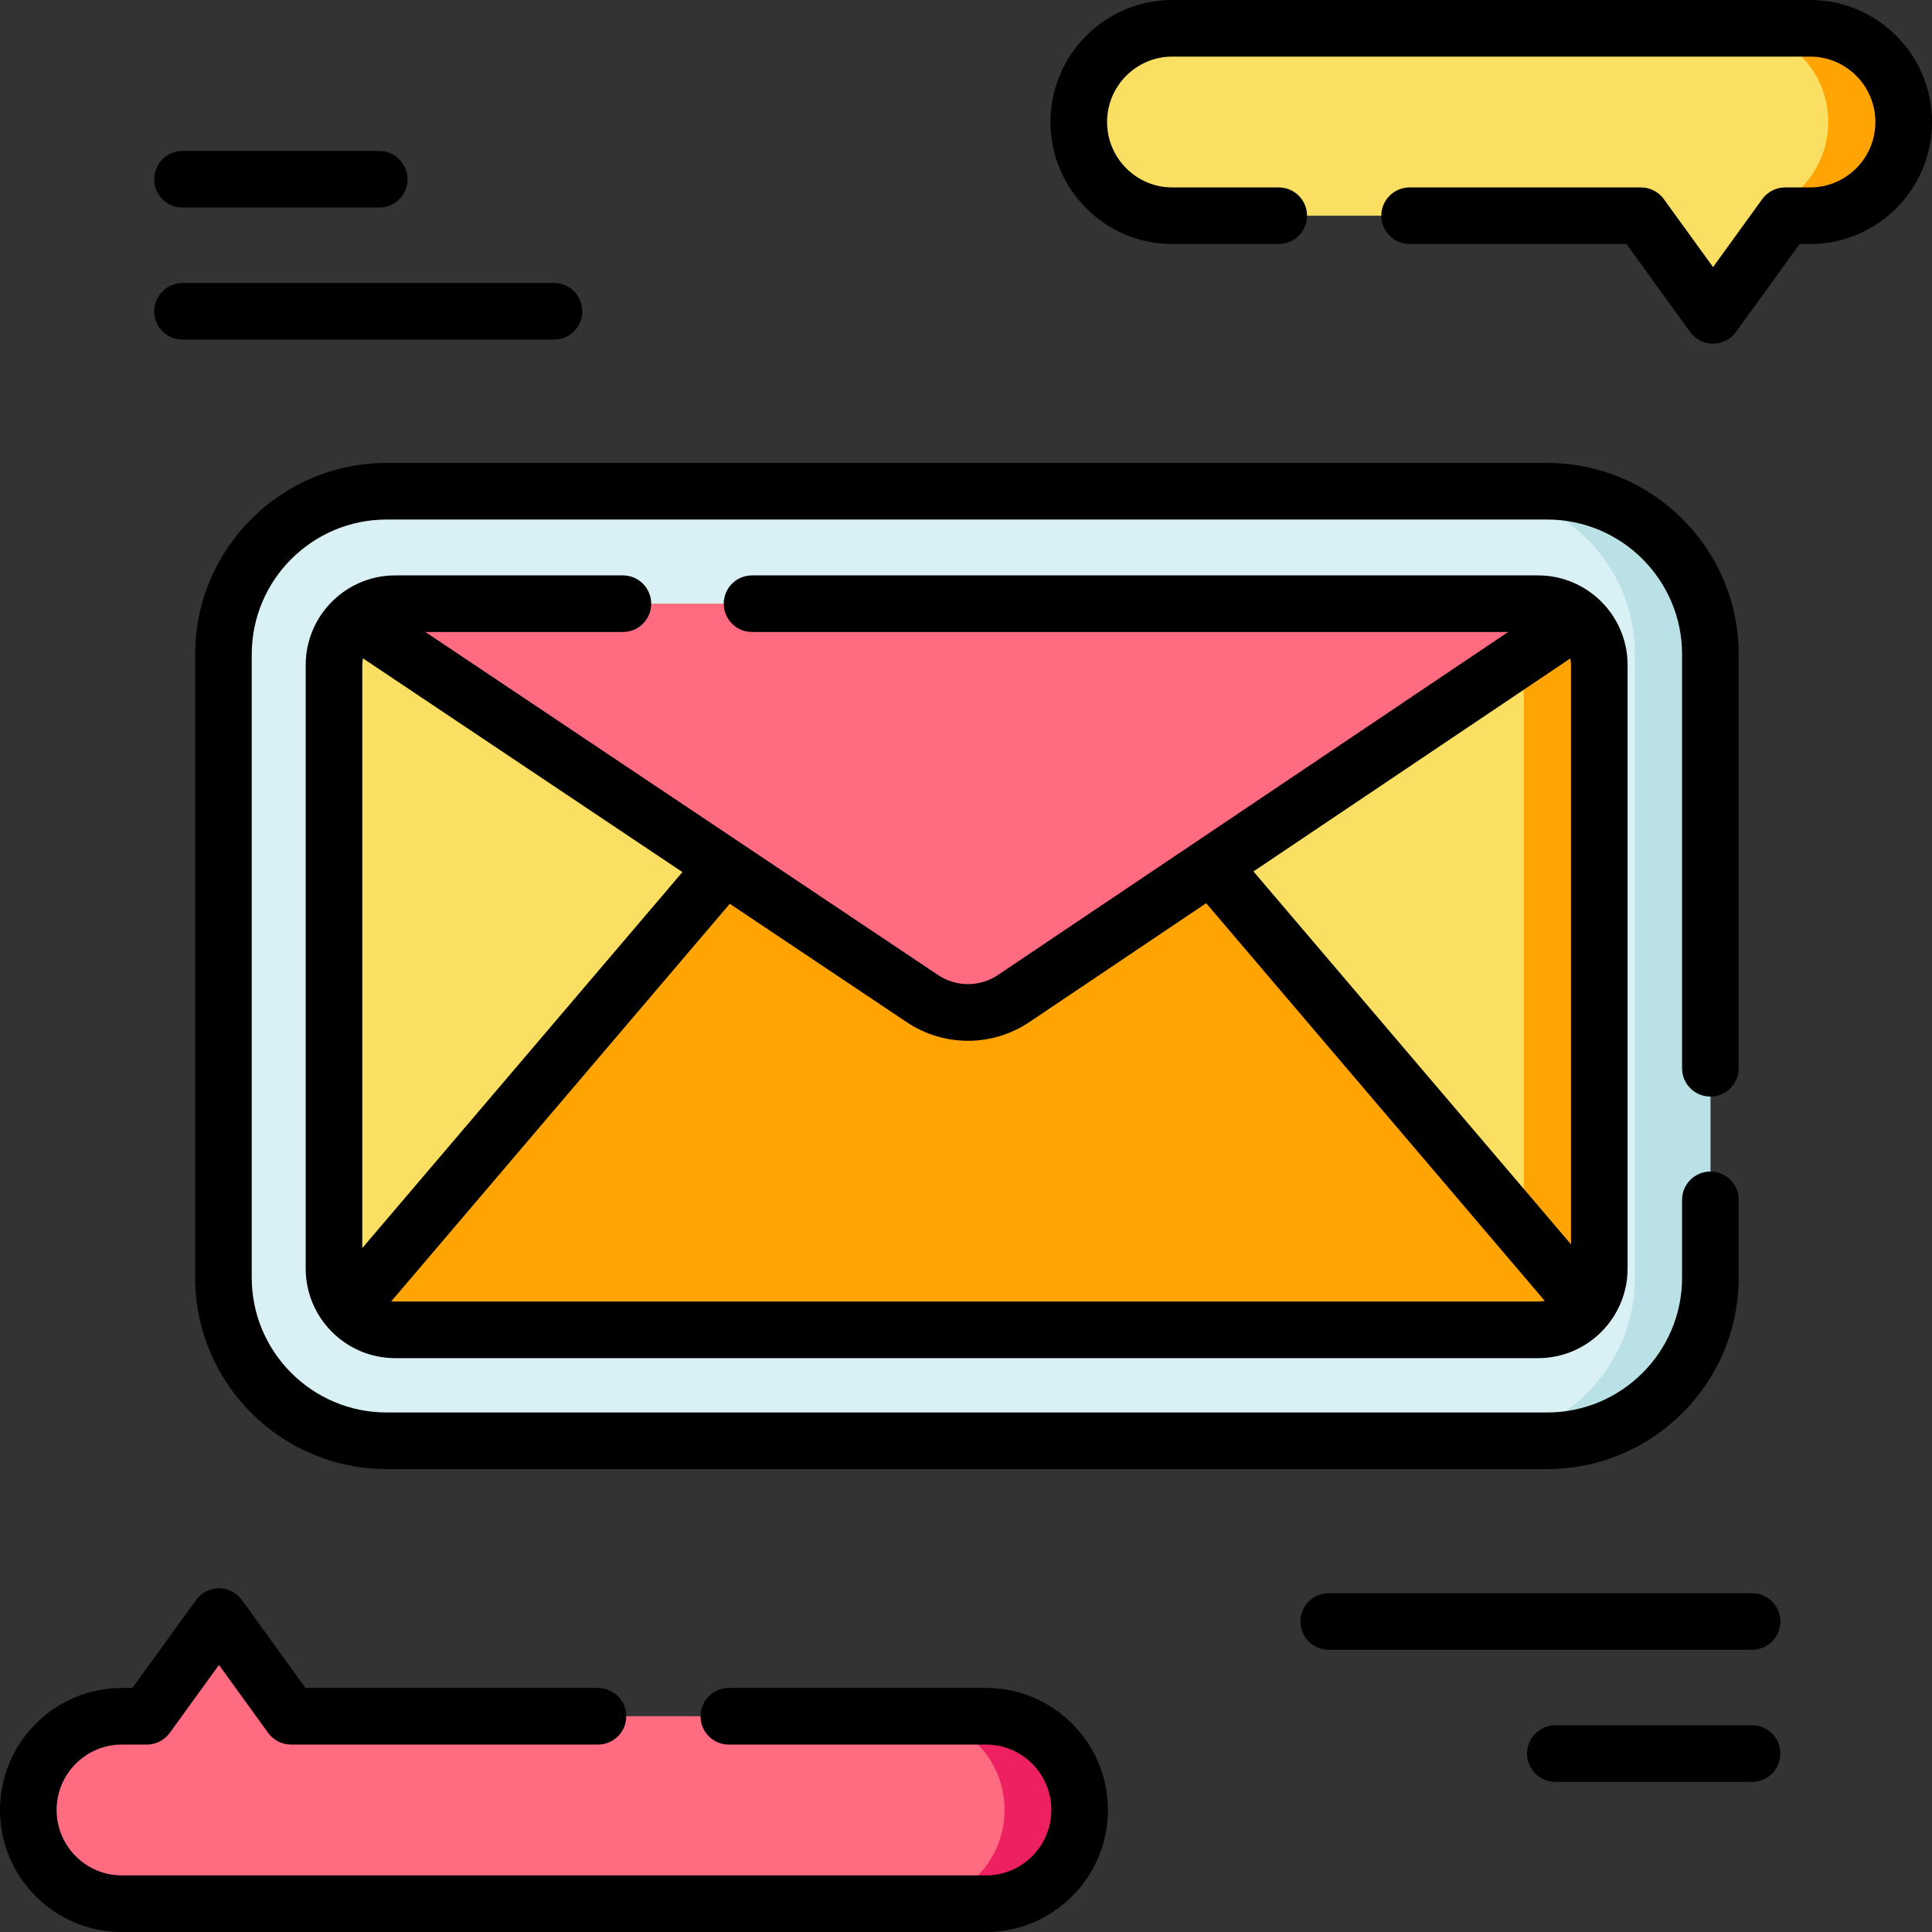 <svg id="Layer_1" enable-background="new 0 0 512 512" height="512" viewBox="0 0 512 512" width="512" xmlns="http://www.w3.org/2000/svg"><rect x="0" y="0" width="512" height="512" fill="#333333" stroke="none"/><g><g><g><path d="m286.221 479.657c0 13.71-11.09 24.829-24.779 24.829h-228.921c-13.69 0-24.779-11.12-24.779-24.829 0-13.72 11.09-24.839 24.779-24.839h6.64l19.11-26.399 19.099 26.399h184.072c13.689-.001 24.779 11.119 24.779 24.839z" fill="#ff6b81"/><path d="m286.221 479.657c0 13.71-11.09 24.829-24.779 24.829h-19.999c13.69 0 24.779-11.12 24.779-24.829 0-13.72-11.09-24.839-24.779-24.839h19.999c13.689-.001 24.779 11.119 24.779 24.839z" fill="#ed2061"/></g><g><path d="m504.5 32.335c0 13.71-11.09 24.83-24.78 24.83h-6.64l-1.21 1.68-17.9 24.73-19.1-26.409h-124.098c-13.69 0-24.78-11.12-24.78-24.83 0-13.72 11.09-24.839 24.78-24.839h168.948c13.69-.001 24.78 11.119 24.78 24.838z" fill="#fbdf63"/><g><path d="m504.5 32.335c0 13.71-11.09 24.83-24.78 24.83h-6.64l-1.21 1.68c-2.07-1.98-3.15-3.36-2.51-3.63 8.9-3.77 15.14-12.6 15.14-22.88 0-13.72-11.09-24.839-24.78-24.839h20c13.69 0 24.78 11.12 24.78 24.839z" fill="#ffa402"/></g></g></g><path d="m453.27 173.39v165.22c0 23.86-19.36 43.21-43.24 43.21h-307.58c-23.88 0-43.23-19.35-43.23-43.21v-165.22c0-23.86 19.35-43.21 43.23-43.21h307.58c23.88 0 43.24 19.35 43.24 43.21z" fill="#d9f0f4"/><path d="m453.27 173.39v165.22c0 23.86-19.36 43.21-43.24 43.21h-20c23.88 0 43.24-19.35 43.24-43.21v-165.22c0-23.86-19.36-43.21-43.24-43.21h20c23.88 0 43.24 19.35 43.24 43.21z" fill="#bae1e5"/><path d="m423.83 176.23v159.95c0 3.75-1.27 7.21-3.41 9.96-2.97 3.83-7.61 6.29-12.82 6.29h-302.87c-4.98 0-9.43-2.25-12.41-5.78-2.38-2.83-3.81-6.49-3.81-10.47v-159.95c0-4.87 2.14-9.25 5.54-12.22 2.86-2.5 6.59-4.02 10.68-4.02h302.87c4.09 0 7.83 1.52 10.69 4.02 3.39 2.97 5.54 7.35 5.54 12.22z" fill="#fbdf63"/><path d="m423.83 176.23v159.95c0 3.75-1.27 7.21-3.41 9.96-2.97 3.83-7.61 6.29-12.82 6.29h-19.97l-.02-.01c8.96 0 16.22-7.27 16.22-16.25v-159.94c0-8.83-7.03-16.02-15.8-16.24h19.57c4.09 0 7.83 1.52 10.69 4.02 3.39 2.97 5.54 7.35 5.54 12.22z" fill="#ffa402"/><path d="m420.42 346.14c-2.97 3.83-7.61 6.29-12.82 6.29h-302.87c-4.98 0-9.43-2.25-12.41-5.78l99.7-117.09h129.14z" fill="#ffa402"/><path d="m418.29 164.01-149.63 100.59c-7.32 4.92-16.9 4.93-24.24.03l-150.37-100.62c2.86-2.5 6.59-4.02 10.68-4.02h302.87c4.09 0 7.83 1.52 10.69 4.02z" fill="#ff6b81"/></g><g><path d="m261.333 447.329h-68.186c-4.142 0-7.5 3.357-7.5 7.5s3.358 7.5 7.5 7.5h68.186c9.529 0 17.281 7.777 17.281 17.336s-7.752 17.335-17.281 17.335h-229.052c-9.529 0-17.281-7.776-17.281-17.335s7.752-17.336 17.281-17.336h6.636c2.406 0 4.666-1.154 6.076-3.103l13.034-18.01 13.033 18.01c1.41 1.948 3.67 3.103 6.076 3.103h81.333c4.142 0 7.5-3.357 7.5-7.5s-3.358-7.5-7.5-7.5h-77.504l-16.863-23.302c-1.41-1.948-3.67-3.103-6.076-3.103s-4.666 1.154-6.076 3.103l-16.864 23.302h-2.806c-17.799 0-32.28 14.506-32.28 32.336 0 17.829 14.481 32.335 32.281 32.335h229.053c17.8 0 32.281-14.506 32.281-32.335 0-17.83-14.482-32.336-32.282-32.336z"/><path d="m479.719 0h-169.052c-17.8 0-32.281 14.506-32.281 32.336 0 17.829 14.481 32.335 32.281 32.335h28.214c4.142 0 7.5-3.357 7.5-7.5s-3.358-7.5-7.5-7.5h-28.214c-9.529 0-17.281-7.776-17.281-17.335s7.752-17.336 17.281-17.336h169.053c9.528 0 17.28 7.777 17.28 17.336s-7.752 17.335-17.281 17.335h-6.636c-2.406 0-4.666 1.154-6.076 3.103l-13.034 18.01-13.033-18.01c-1.41-1.948-3.67-3.103-6.076-3.103h-61.304c-4.142 0-7.5 3.357-7.5 7.5s3.358 7.5 7.5 7.5h57.474l16.863 23.302c1.41 1.948 3.67 3.103 6.076 3.103s4.666-1.154 6.076-3.103l16.864-23.302h2.806c17.8 0 32.281-14.506 32.281-32.335 0-17.83-14.481-32.336-32.281-32.336z"/><path d="m464.318 422.213h-112.195c-4.142 0-7.5 3.357-7.5 7.5s3.358 7.5 7.5 7.5h112.195c4.142 0 7.5-3.357 7.5-7.5s-3.358-7.5-7.5-7.5z"/><path d="m464.318 457.213h-52.136c-4.142 0-7.5 3.357-7.5 7.5s3.358 7.5 7.5 7.5h52.136c4.142 0 7.5-3.357 7.5-7.5s-3.358-7.5-7.5-7.5z"/><path d="m48.367 90h98.44c4.142 0 7.5-3.357 7.5-7.5s-3.358-7.5-7.5-7.5h-98.44c-4.142 0-7.5 3.357-7.5 7.5s3.358 7.5 7.5 7.5z"/><path d="m48.367 55h52.136c4.142 0 7.5-3.357 7.5-7.5s-3.358-7.5-7.5-7.5h-52.136c-4.142 0-7.5 3.357-7.5 7.5s3.358 7.5 7.5 7.5z"/><path d="m453.266 290.601c4.142 0 7.5-3.357 7.5-7.5v-109.706c0-27.962-22.758-50.711-50.731-50.711h-307.588c-27.973 0-50.731 22.749-50.731 50.711v165.211c0 27.962 22.758 50.711 50.731 50.711h307.588c27.973 0 50.731-22.749 50.731-50.711v-20.631c0-4.143-3.358-7.5-7.5-7.5s-7.5 3.357-7.5 7.5v20.631c0 19.691-16.029 35.711-35.731 35.711h-307.588c-19.702 0-35.731-16.02-35.731-35.711v-165.211c0-19.691 16.029-35.711 35.731-35.711h307.588c19.702 0 35.731 16.02 35.731 35.711v109.706c0 4.142 3.358 7.5 7.5 7.5z"/><path d="m172.575 159.985c0-4.143-3.358-7.5-7.5-7.5h-60.341c-13.08 0-23.722 10.653-23.722 23.749v159.942c0 13.095 10.642 23.748 23.722 23.748h302.871c13.081 0 23.722-10.653 23.722-23.748v-159.942c0-13.096-10.642-23.749-23.722-23.749h-208.306c-4.142 0-7.5 3.357-7.5 7.5s3.358 7.5 7.5 7.5h200.38l-135.201 90.889c-4.821 3.241-11.056 3.248-15.883.019l-135.867-90.907h52.348c4.141-.001 7.499-3.358 7.499-7.501zm8.273 71.127-84.835 99.632v-154.51c0-.604.061-1.195.178-1.766zm235.304-56.626c.115.565.175 1.149.175 1.748v153.528l-84.148-98.825zm-159.629 101.334c5.684 0 11.369-1.666 16.324-4.997l46.803-31.463 89.731 105.382c-.574.12-1.168.183-1.776.183h-302.871c-.353 0-.7-.022-1.042-.063l89.706-105.353 46.855 31.35c4.945 3.309 10.607 4.961 16.27 4.961z"/></g></svg>